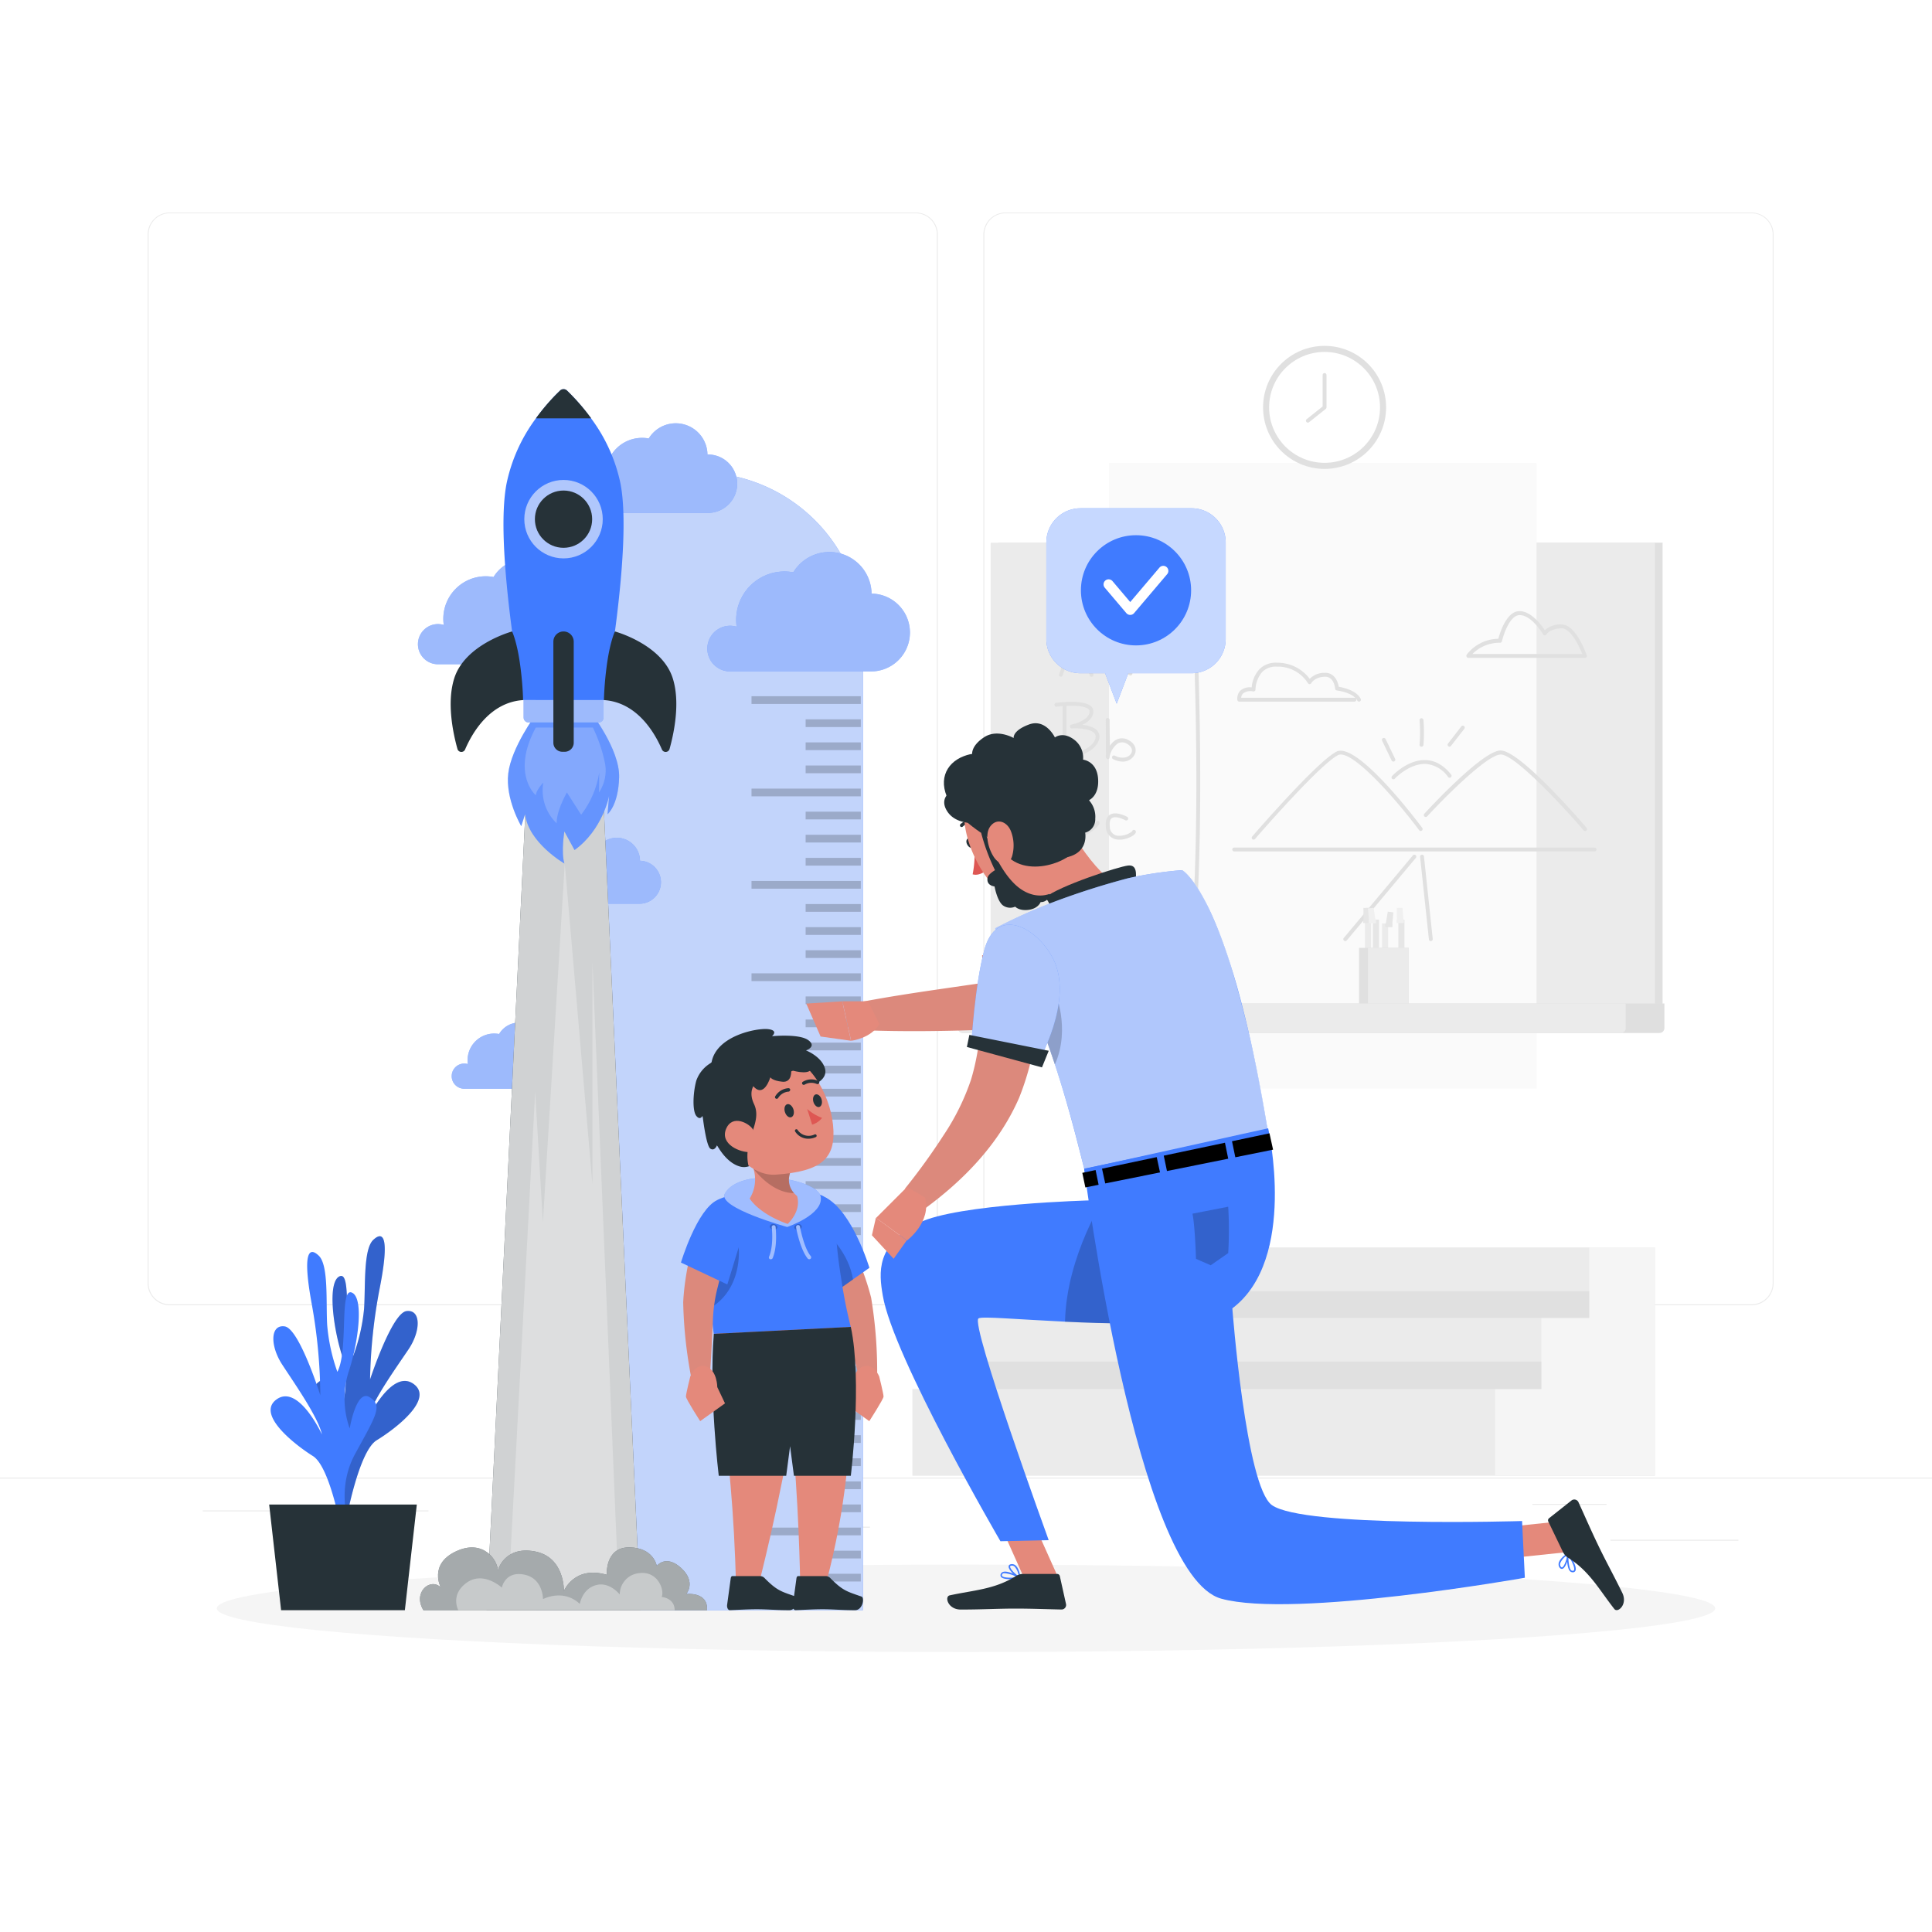 <svg class="animated" id="freepik_stories-height-meter" xmlns="http://www.w3.org/2000/svg" viewBox="0 0 500 500" version="1.1" xmlns:xlink="http://www.w3.org/1999/xlink" xmlns:svgjs="http://svgjs.com/svgjs"><style>svg#freepik_stories-height-meter:not(.animated) .animable {opacity: 0;}svg#freepik_stories-height-meter.animated #freepik--height-meter--inject-7 {animation: 3s Infinite  linear floating;animation-delay: 0s;}svg#freepik_stories-height-meter.animated #freepik--character-2--inject-7 {animation: 0.8s 1 forwards cubic-bezier(.36,-0.01,.5,1.38) slideDown;animation-delay: 0s;}            @keyframes floating {                0% {                    opacity: 1;                    transform: translateY(0px);                }                50% {                    transform: translateY(-10px);                }                100% {                    opacity: 1;                    transform: translateY(0px);                }            }                    @keyframes slideDown {                0% {                    opacity: 0;                    transform: translateY(-30px);                }                100% {                    opacity: 1;                    transform: translateY(0);                }            }        </style><g id="freepik--background-complete--inject-7" class="animable" style="transform-origin: 250px 228.23px;"><rect y="382.4" width="500" height="0.25" style="fill: rgb(235, 235, 235); transform-origin: 250px 382.525px;" id="eld1p1i7u7kr8" class="animable"></rect><rect x="416.78" y="398.49" width="33.12" height="0.25" style="fill: rgb(235, 235, 235); transform-origin: 433.34px 398.615px;" id="el0gh6gb34c1jm" class="animable"></rect><rect x="322.53" y="401.21" width="8.69" height="0.25" style="fill: rgb(235, 235, 235); transform-origin: 326.875px 401.335px;" id="elzff6ncpyiuj" class="animable"></rect><rect x="396.59" y="389.21" width="19.19" height="0.25" style="fill: rgb(235, 235, 235); transform-origin: 406.185px 389.335px;" id="elg0ckrum4wrj" class="animable"></rect><rect x="52.46" y="390.89" width="43.19" height="0.25" style="fill: rgb(235, 235, 235); transform-origin: 74.055px 391.015px;" id="el27b48d47gv9" class="animable"></rect><rect x="104.56" y="390.89" width="6.33" height="0.25" style="fill: rgb(235, 235, 235); transform-origin: 107.725px 391.015px;" id="eltwfksa9uqtq" class="animable"></rect><rect x="131.47" y="395.11" width="93.68" height="0.25" style="fill: rgb(235, 235, 235); transform-origin: 178.31px 395.235px;" id="elxz5sk8s40u" class="animable"></rect><path d="M237,337.8H43.91a5.71,5.71,0,0,1-5.7-5.71V60.66A5.71,5.71,0,0,1,43.91,55H237a5.71,5.71,0,0,1,5.71,5.71V332.09A5.71,5.71,0,0,1,237,337.8ZM43.91,55.2a5.46,5.46,0,0,0-5.45,5.46V332.09a5.46,5.46,0,0,0,5.45,5.46H237a5.47,5.47,0,0,0,5.46-5.46V60.66A5.47,5.47,0,0,0,237,55.2Z" style="fill: rgb(235, 235, 235); transform-origin: 140.46px 196.4px;" id="elok3kme6emls" class="animable"></path><path d="M453.31,337.8H260.21a5.72,5.72,0,0,1-5.71-5.71V60.66A5.72,5.72,0,0,1,260.21,55h193.1A5.71,5.71,0,0,1,459,60.66V332.09A5.71,5.71,0,0,1,453.31,337.8ZM260.21,55.2a5.47,5.47,0,0,0-5.46,5.46V332.09a5.47,5.47,0,0,0,5.46,5.46h193.1a5.47,5.47,0,0,0,5.46-5.46V60.66a5.47,5.47,0,0,0-5.46-5.46Z" style="fill: rgb(235, 235, 235); transform-origin: 356.75px 196.4px;" id="elv5ihumfwork" class="animable"></path><rect x="258.38" y="140.44" width="171.9" height="123.45" style="fill: rgb(224, 224, 224); transform-origin: 344.33px 202.165px;" id="elin8i5pjyit" class="animable"></rect><rect x="256.38" y="140.45" width="171.91" height="123.45" style="fill: rgb(235, 235, 235); transform-origin: 342.335px 202.175px;" id="el6kv4bpcf6kk" class="animable"></rect><g id="elk272hf0rtn"><rect x="287" y="119.82" width="110.66" height="161.91" style="fill: rgb(250, 250, 250); transform-origin: 342.33px 200.775px; transform: rotate(90deg);" class="animable"></rect></g><path d="M274.57,175.12a.44.44,0,0,1-.16,0,.51.51,0,0,1-.31-.64l4.12-11.74a.52.52,0,0,1,.48-.33.48.48,0,0,1,.46.34l3.8,11.74a.5.5,0,0,1-.32.63.49.49,0,0,1-.63-.32l-3.34-10.33L275,174.79A.48.48,0,0,1,274.57,175.12Z" style="fill: rgb(224, 224, 224); transform-origin: 278.529px 168.779px;" id="eli8j9wi2ppkd" class="animable"></path><path d="M280.91,170.25H277.4a.51.51,0,0,1-.5-.5.5.5,0,0,1,.5-.5h3.51a.5.5,0,0,1,.5.5A.51.51,0,0,1,280.91,170.25Z" style="fill: rgb(224, 224, 224); transform-origin: 279.155px 169.75px;" id="elpv2gwwd26jj" class="animable"></path><path d="M287.63,174.79a2.75,2.75,0,0,1-2.11-1.31c-.81-1.06-1-2-.62-2.72.91-1.7,4.7-1.54,5.13-1.51a.49.49,0,0,1,.47.52.51.51,0,0,1-.53.48c-1.16-.07-3.71.09-4.18,1-.25.46.15,1.15.52,1.64.51.68,1,1,1.48.9,1.19-.2,2.43-2.68,2.92-4.19a.5.5,0,0,1,1,.24c-.15.91-.3,3.6,1,4a.49.49,0,0,1,.33.62.48.48,0,0,1-.62.33,2.79,2.79,0,0,1-1.71-2.55c-.64,1.16-1.56,2.36-2.69,2.55A1.84,1.84,0,0,1,287.63,174.79Z" style="fill: rgb(224, 224, 224); transform-origin: 288.888px 172.012px;" id="elealph41jz6" class="animable"></path><path d="M275.5,196.48a.47.47,0,0,1-.34-.13A.51.51,0,0,1,275,196V182.75c-.62,0-1.16.1-1.55.15a.5.5,0,0,1-.13-1c.72-.1,7.07-.87,9,.85a1.73,1.73,0,0,1,.63,1.34c0,1.7-1.42,2.81-2.82,3.49,1.47.17,3.12.6,3.92,1.61a2.43,2.43,0,0,1,.33,2.32c-1.27,4.09-8.55,4.93-8.86,5Zm.5-13.79v12.72c1.66-.28,6.56-1.31,7.46-4.19a1.46,1.46,0,0,0-.17-1.4c-1-1.3-4.58-1.39-5.86-1.31a.5.5,0,0,1-.52-.44.49.49,0,0,1,.4-.55c1.3-.26,4.67-1.39,4.67-3.42a.77.77,0,0,0-.28-.59C280.76,182.7,278.15,182.59,276,182.69Z" style="fill: rgb(224, 224, 224); transform-origin: 278.71px 189.076px;" id="elvonmki93s5c" class="animable"></path><path d="M290.54,197.1a5.5,5.5,0,0,1-2.48-.64.5.5,0,0,1-.22-.67.49.49,0,0,1,.67-.22c2,1,3.71.43,4.26-.65.46-.89,0-1.85-1.15-2.45a2.26,2.26,0,0,0-2.43,0,5.57,5.57,0,0,0-2,3.25s0,.09,0,.13v0h0c-.07.57-.21.59-.42.61a.55.55,0,0,1-.56-.43,2.11,2.11,0,0,1,0-.63c0-1.49,0-6.1-.05-9.07a.5.5,0,0,1,.5-.51h0a.49.49,0,0,1,.5.49c0,3.09.07,5.23.07,6.71a5.25,5.25,0,0,1,1.17-1.27,3.25,3.25,0,0,1,3.64-.22c1.92,1,2.18,2.63,1.58,3.8A3.41,3.41,0,0,1,290.54,197.1ZM286.72,196h0Z" style="fill: rgb(224, 224, 224); transform-origin: 290.033px 191.461px;" id="el3brv6x7cg0e" class="animable"></path><path d="M278.57,217.08a5.87,5.87,0,0,1-4.28-2.44c-1.72-2.2-2.49-5.7-.08-8.19,1.61-1.66,3.17-2.45,4.63-2.34a3.48,3.48,0,0,1,2.47,1.34.51.51,0,0,1-.11.7.5.5,0,0,1-.7-.12,2.5,2.5,0,0,0-1.76-.92q-1.73-.12-3.81,2c-2,2.07-1.37,5,.15,6.88,1.21,1.54,3.15,2.66,4.78,1.71,3.35-2,3.7-2.83,3.72-2.86a.46.46,0,0,1,.55-.4.51.51,0,0,1,.42.59c0,.35-.55,1.4-4.19,3.53A3.51,3.51,0,0,1,278.57,217.08Z" style="fill: rgb(224, 224, 224); transform-origin: 278.621px 210.59px;" id="elruc8zlvab3k" class="animable"></path><path d="M289.68,217.29A3.31,3.31,0,0,1,286.2,214c-.16-1.52.17-2.57,1-3.11,1.57-1.05,4.22.35,4.51.51a.5.5,0,1,1-.48.88c-.66-.36-2.57-1.17-3.48-.56-.47.32-.66,1.05-.54,2.17a2.35,2.35,0,0,0,1.77,2.36,5.41,5.41,0,0,0,4-1.08.48.48,0,0,1,.48-.4.53.53,0,0,1,.51.48c0,.91-2.23,1.95-3.93,2.06Zm3.27-2Z" style="fill: rgb(224, 224, 224); transform-origin: 290.065px 213.906px;" id="elpapuwd8un88" class="animable"></path><path d="M277.25,239.1a10.43,10.43,0,0,1-1.57-.11.49.49,0,0,1-.42-.49V226.18a.5.5,0,0,1,1,0v11.87c1.05.09,3.85.16,5.65-1.32a4.81,4.81,0,0,0,1.65-3.71A6.94,6.94,0,0,0,281,227.2a8.71,8.71,0,0,0-6.61-2,.51.51,0,0,1-.6-.38.5.5,0,0,1,.38-.6,9.73,9.73,0,0,1,7.47,2.19,7.92,7.92,0,0,1,2.89,6.63,5.79,5.79,0,0,1-2,4.45A8.47,8.47,0,0,1,277.25,239.1Z" style="fill: rgb(224, 224, 224); transform-origin: 279.162px 231.624px;" id="ellhadbnbnc3" class="animable"></path><path d="M291.15,239.16c-2.38,0-3.89-1.28-4.2-2.71a2.51,2.51,0,0,1,2-3,3.06,3.06,0,0,1,2.45.26,4.71,4.71,0,0,1,1.57,1.57v-9a.5.5,0,0,1,1,0v11.34a.5.5,0,0,1-.44.49.48.48,0,0,1-.54-.36s-.64-2.36-2.08-3.17a2.08,2.08,0,0,0-1.68-.17,1.53,1.53,0,0,0-1.28,1.8c.25,1.18,1.75,2.2,4.11,1.86a.5.5,0,0,1,.57.42.51.51,0,0,1-.43.57A7.43,7.43,0,0,1,291.15,239.16Z" style="fill: rgb(224, 224, 224); transform-origin: 290.432px 232.47px;" id="elgbe4vsen9yn" class="animable"></path><path d="M308.86,242.24h0a.5.5,0,0,1-.46-.53c2.74-38.05,0-87,0-87.5a.5.5,0,0,1,.47-.53.51.51,0,0,1,.53.47c0,.49,2.74,49.52,0,87.63A.5.5,0,0,1,308.86,242.24Z" style="fill: rgb(224, 224, 224); transform-origin: 309.508px 197.961px;" id="elhph9xp1rx2q" class="animable"></path><path d="M412.66,220.35H319.41a.5.5,0,0,1,0-1h93.25a.5.5,0,0,1,0,1Z" style="fill: rgb(224, 224, 224); transform-origin: 366.035px 219.85px;" id="el622bktkpnjj" class="animable"></path><path d="M324.42,217.29a.52.52,0,0,1-.33-.12.51.51,0,0,1,0-.71c.68-.79,16.74-19.35,21.78-21.93,5.24-2.67,20.49,17.43,22.21,19.73a.51.51,0,0,1-.1.7.5.5,0,0,1-.7-.1c-6.31-8.43-17.59-21.15-21-19.43-4.86,2.48-21.31,21.49-21.47,21.69A.52.52,0,0,1,324.42,217.29Z" style="fill: rgb(224, 224, 224); transform-origin: 346.061px 205.788px;" id="elovmdh1q17b8" class="animable"></path><path d="M410.22,215.06a.52.52,0,0,1-.38-.17c-4.74-5.52-17.86-19.84-21.54-19.62s-14.93,11.64-18.94,16a.5.5,0,1,1-.74-.68c.6-.65,14.77-16.11,19.63-16.36s20.57,17.9,22.35,20a.49.49,0,0,1-.38.82Z" style="fill: rgb(224, 224, 224); transform-origin: 389.607px 204.644px;" id="el20n9c8cbyqm" class="animable"></path><path d="M360.61,201.68a.51.51,0,0,1-.34-.14.49.49,0,0,1,0-.7c.16-.18,4.05-4.32,8.75-4.13,2.46.1,4.65,1.37,6.54,3.76a.5.5,0,0,1-.09.7.5.5,0,0,1-.7-.08,7.79,7.79,0,0,0-5.78-3.38c-4.26-.17-8,3.77-8,3.81A.52.52,0,0,1,360.61,201.68Z" style="fill: rgb(224, 224, 224); transform-origin: 367.893px 199.192px;" id="elq55r4izwuhn" class="animable"></path><path d="M360.61,197.1a.52.52,0,0,1-.45-.28l-2.47-5.12a.5.5,0,0,1,.24-.67.49.49,0,0,1,.66.24l2.47,5.11a.5.5,0,0,1-.23.67A.54.54,0,0,1,360.61,197.1Z" style="fill: rgb(224, 224, 224); transform-origin: 359.376px 194.041px;" id="el4ajnfpep3bk" class="animable"></path><path d="M367.88,193.24h-.1a.5.5,0,0,1-.39-.59,41.59,41.59,0,0,0,0-6.24.5.5,0,0,1,.47-.53.52.52,0,0,1,.53.47,40.41,40.41,0,0,1,0,6.49A.51.51,0,0,1,367.88,193.24Z" style="fill: rgb(224, 224, 224); transform-origin: 367.95px 189.56px;" id="eltfjh94o0ln" class="animable"></path><path d="M375.15,193.24a.51.51,0,0,1-.31-.11.49.49,0,0,1-.09-.7l3.41-4.41a.5.5,0,1,1,.79.61L375.54,193A.5.5,0,0,1,375.15,193.24Z" style="fill: rgb(224, 224, 224); transform-origin: 376.858px 190.52px;" id="elps6iuckg5jj" class="animable"></path><path d="M410.22,170.25H380a.5.5,0,0,1-.44-.28.49.49,0,0,1,0-.52,10.54,10.54,0,0,1,8.21-4.14c.42-1.56,2.13-7.15,5.47-7.15,3,0,5.62,3.52,6.56,4.94a5.93,5.93,0,0,1,4.39-1.48c3.56,0,6.19,7.15,6.47,8a.46.46,0,0,1-.06.45A.48.48,0,0,1,410.22,170.25Zm-29.16-1H409.5c-.93-2.32-3.09-6.61-5.29-6.63-3,0-4,1.52-4,1.59a.52.52,0,0,1-.43.23.51.51,0,0,1-.42-.25c0-.05-2.94-5-6.06-5-2.5,0-4.16,4.88-4.59,6.76a.51.51,0,0,1-.52.39A9.9,9.9,0,0,0,381.06,169.25Z" style="fill: rgb(224, 224, 224); transform-origin: 395.089px 164.205px;" id="el90c8q5wvo8" class="animable"></path><path d="M351.72,181.58a.5.5,0,0,1-.45-.27,2.51,2.51,0,0,0-.3-.47.48.48,0,0,1,.06.24.5.5,0,0,1-.5.5h-29.8a.5.5,0,0,1-.5-.42,3,3,0,0,1,.71-2.37,3.71,3.71,0,0,1,3-.89,7.8,7.8,0,0,1,2.05-4.76,5.93,5.93,0,0,1,4.49-1.63,10.43,10.43,0,0,1,8.47,4.17,5.28,5.28,0,0,1,3.81-1.55c2.48-.14,3.48,2.12,3.71,3.61,1.18.2,4.6.94,5.68,3.12a.49.49,0,0,1-.22.67A.59.59,0,0,1,351.72,181.58Zm-30.51-1h29.32a.46.46,0,0,1,.3.11c-1.46-1.59-4.83-2-4.87-2a.52.52,0,0,1-.44-.47c0-.13-.26-3.19-2.7-3.09-2.66.13-3.44,1.63-3.45,1.65a.48.48,0,0,1-.44.27.53.53,0,0,1-.45-.26,9.2,9.2,0,0,0-8-4.27,5,5,0,0,0-3.77,1.33,7.29,7.29,0,0,0-1.79,4.6.5.5,0,0,1-.17.38.51.51,0,0,1-.39.12,3.16,3.16,0,0,0-2.7.55A1.82,1.82,0,0,0,321.21,180.58Z" style="fill: rgb(224, 224, 224); transform-origin: 336.205px 176.539px;" id="elk9wi78025e" class="animable"></path><path d="M348.15,243.56a.51.51,0,0,1-.32-.12.49.49,0,0,1-.06-.7l17.88-21.36a.5.5,0,1,1,.77.64l-17.88,21.36A.5.5,0,0,1,348.15,243.56Z" style="fill: rgb(224, 224, 224); transform-origin: 357.093px 232.38px;" id="elb09dcjz1x9d" class="animable"></path><path d="M370.3,243.56a.5.5,0,0,1-.5-.45l-2.28-21.36a.5.5,0,0,1,.45-.55.5.5,0,0,1,.55.44L370.79,243a.5.5,0,0,1-.44.55Z" style="fill: rgb(224, 224, 224); transform-origin: 369.155px 232.379px;" id="elt4hw8c6d8w" class="animable"></path><path d="M280.13,255.18H298a1.44,1.44,0,0,1,1.44,1.44v3.62a0,0,0,0,1,0,0H278.69a0,0,0,0,1,0,0v-3.62A1.44,1.44,0,0,1,280.13,255.18Z" style="fill: rgb(230, 230, 230); transform-origin: 289.065px 257.71px;" id="el4r1kjm1ac7l" class="animable"></path><rect x="277.4" y="257.33" width="23.34" height="4.77" style="fill: rgb(224, 224, 224); transform-origin: 289.07px 259.715px;" id="elr0z4gns1eep" class="animable"></rect><g id="el85if7bbxs29"><rect x="353.24" y="238" width="1.58" height="15.82" style="fill: rgb(235, 235, 235); transform-origin: 354.03px 245.91px; transform: rotate(-2.34deg);" class="animable"></rect></g><polygon points="352.85 234.98 352.87 238.25 354.56 238.18 354.32 234.92 352.85 234.98" style="fill: rgb(230, 230, 230); transform-origin: 353.705px 236.585px;" id="elzwy4cdgymn" class="animable"></polygon><g id="el8p2u8dgjc0b"><rect x="352.79" y="238" width="1.87" height="0.9" style="fill: rgb(230, 230, 230); transform-origin: 353.725px 238.45px; transform: rotate(-2.34deg);" class="animable"></rect></g><g id="elvxnqikqkg6"><rect x="357.67" y="238.99" width="1.58" height="15.82" style="fill: rgb(235, 235, 235); transform-origin: 358.46px 246.9px; transform: rotate(7.45deg);" class="animable"></rect></g><polygon points="359.16 235.93 358.62 239.15 360.3 239.37 360.61 236.12 359.16 235.93" style="fill: rgb(230, 230, 230); transform-origin: 359.615px 237.65px;" id="el5b58srpug8e" class="animable"></polygon><g id="elwtkxdz4u9yr"><rect x="358.5" y="239.05" width="1.87" height="0.9" style="fill: rgb(230, 230, 230); transform-origin: 359.435px 239.5px; transform: rotate(7.45deg);" class="animable"></rect></g><g id="elm5vwr8mfto"><rect x="361.89" y="238" width="1.58" height="15.82" style="fill: rgb(230, 230, 230); transform-origin: 362.68px 245.91px; transform: rotate(-2.33deg);" class="animable"></rect></g><polygon points="361.5 234.98 361.52 238.25 363.22 238.18 362.97 234.92 361.5 234.98" style="fill: rgb(240, 240, 240); transform-origin: 362.36px 236.585px;" id="el9k39lyudr89" class="animable"></polygon><g id="eliq5wwznc28p"><rect x="361.44" y="238" width="1.87" height="0.9" style="fill: rgb(240, 240, 240); transform-origin: 362.375px 238.45px; transform: rotate(-2.33deg);" class="animable"></rect></g><g id="el4dk22qd675s"><rect x="355.31" y="237.99" width="1.58" height="15.82" style="fill: rgb(230, 230, 230); transform-origin: 356.1px 245.9px; transform: rotate(-7.07deg);" class="animable"></rect></g><polygon points="354.02 235.11 354.31 238.36 355.99 238.16 355.48 234.93 354.02 235.11" style="fill: rgb(240, 240, 240); transform-origin: 355.005px 236.645px;" id="elemn7ef5mvqq" class="animable"></polygon><g id="elqfmo6mvs4ts"><rect x="354.25" y="238.05" width="1.87" height="0.9" style="fill: rgb(240, 240, 240); transform-origin: 355.185px 238.5px; transform: rotate(-7.07deg);" class="animable"></rect></g><rect x="351.72" y="245.3" width="12.86" height="16.8" style="fill: rgb(224, 224, 224); transform-origin: 358.15px 253.7px;" id="elwu7ci91t3k" class="animable"></rect><rect x="354.02" y="245.3" width="10.55" height="16.8" style="fill: rgb(235, 235, 235); transform-origin: 359.295px 253.7px;" id="eljzb77jr4sh9" class="animable"></rect><path d="M247.92,259.71H430.74a0,0,0,0,1,0,0v6.36a1.26,1.26,0,0,1-1.26,1.26H249.18a1.26,1.26,0,0,1-1.26-1.26v-6.36A0,0,0,0,1,247.92,259.71Z" style="fill: rgb(224, 224, 224); transform-origin: 339.33px 263.52px;" id="el5b7rk27dqpi" class="animable"></path><g id="elnh0xt4ej52"><path d="M247.92,259.71H430.74a0,0,0,0,1,0,0v6.36a1.26,1.26,0,0,1-1.26,1.26H249.18a1.26,1.26,0,0,1-1.26-1.26v-6.36A0,0,0,0,1,247.92,259.71Z" style="fill: rgb(224, 224, 224); opacity: 0.2; transform-origin: 339.33px 263.52px;" class="animable"></path></g><path d="M247.92,259.71H420.74a0,0,0,0,1,0,0v6.36a1.26,1.26,0,0,1-1.26,1.26H249.18a1.26,1.26,0,0,1-1.26-1.26v-6.36a0,0,0,0,1,0,0Z" style="fill: rgb(235, 235, 235); transform-origin: 334.33px 263.52px;" id="el1w70zsbpt0k" class="animable"></path><polygon points="417.57 322.83 411.29 322.83 260.49 322.83 260.49 341.07 248.09 341.07 248.09 359.48 236.13 359.48 236.13 381.93 248.09 381.93 260.49 381.93 386.93 381.93 398.89 381.93 411.29 381.93 417.57 381.93 428.28 381.93 428.28 359.48 428.28 341.07 428.28 322.83 417.57 322.83" style="fill: rgb(235, 235, 235); transform-origin: 332.205px 352.38px;" id="elvlp4v4d1dtm" class="animable"></polygon><polygon points="411.29 322.83 411.29 341.07 398.89 341.07 398.89 359.48 386.93 359.48 386.93 381.93 398.89 381.93 411.29 381.93 428.28 381.93 428.28 359.48 428.28 341.07 428.28 322.83 411.29 322.83" style="fill: rgb(245, 245, 245); transform-origin: 407.605px 352.38px;" id="el7e5ombxf1m5" class="animable"></polygon><rect x="260.49" y="334.16" width="150.8" height="6.91" style="fill: rgb(224, 224, 224); transform-origin: 335.89px 337.615px;" id="el2bprx925ok6" class="animable"></rect><rect x="248.09" y="352.38" width="150.8" height="7.1" style="fill: rgb(224, 224, 224); transform-origin: 323.49px 355.93px;" id="el79ouc6g0edn" class="animable"></rect><g id="elbx0o79zwvvo"><circle cx="342.8" cy="105.43" r="15.92" style="fill: rgb(224, 224, 224); transform-origin: 342.8px 105.43px; transform: rotate(-22.5deg);" class="animable"></circle></g><g id="eluddgycuf1dd"><circle cx="342.8" cy="105.43" r="14.35" style="fill: rgb(255, 255, 255); transform-origin: 342.8px 105.43px; transform: rotate(-22.5deg);" class="animable"></circle></g><path d="M338.48,109.37a.48.48,0,0,1-.39-.19.49.49,0,0,1,.08-.7l4.13-3.29V97.05a.5.5,0,0,1,.5-.5.51.51,0,0,1,.5.5v8.38a.51.51,0,0,1-.19.39l-4.32,3.44A.45.45,0,0,1,338.48,109.37Z" style="fill: rgb(224, 224, 224); transform-origin: 340.639px 102.96px;" id="eluh82prof4a" class="animable"></path></g><g id="freepik--Shadow--inject-7" class="animable" style="transform-origin: 250px 416.24px;"><ellipse id="freepik--path--inject-7" cx="250" cy="416.24" rx="193.89" ry="11.32" style="fill: rgb(245, 245, 245); transform-origin: 250px 416.24px;" class="animable"></ellipse></g><g id="freepik--Plant--inject-7" class="animable" style="transform-origin: 89.119px 368.329px;"><path d="M87.24,392.56S92,382.2,86.56,372s-7-12.62-3.54-14.72,5,8.18,5,8.18A23.05,23.05,0,0,0,88.58,351c-2.41-7.39-3.92-19.43-.63-20.72s.63,15,3.48,20.58a47.7,47.7,0,0,0,2.79-12.13c.39-5.93-.22-15.41,2.38-17.85s4.26-.74,1.7,12.36A137.07,137.07,0,0,0,95.77,357s5.64-17.19,9.42-17.69,3.78,5.07.54,9.89-9.48,13.48-10.51,17.93c0,0,6.19-12.93,11.76-9s-4.85,11.78-9.49,14.6-7.86,20.52-7.86,20.52Z" style="fill: rgb(64, 123, 255); transform-origin: 94.88px 356.594px;" id="elg66mhr3zp3e" class="animable"></path><g id="el1t8khnn3fisi"><path d="M87.24,392.56S92,382.2,86.56,372s-7-12.62-3.54-14.72,5,8.18,5,8.18A23.05,23.05,0,0,0,88.58,351c-2.41-7.39-3.92-19.43-.63-20.72s.63,15,3.48,20.58a47.7,47.7,0,0,0,2.79-12.13c.39-5.93-.22-15.41,2.38-17.85s4.26-.74,1.7,12.36A137.07,137.07,0,0,0,95.77,357s5.64-17.19,9.42-17.69,3.78,5.07.54,9.89-9.48,13.48-10.51,17.93c0,0,6.19-12.93,11.76-9s-4.85,11.78-9.49,14.6-7.86,20.52-7.86,20.52Z" style="isolation: isolate; opacity: 0.2; transform-origin: 94.88px 356.594px;" class="animable"></path></g><path d="M91,396.81s-4.63-10.43.92-20.57,7.16-12.51,3.72-14.66-5.14,8.1-5.14,8.1a23.11,23.11,0,0,1-.34-14.46c2.5-7.36,4.15-19.37.88-20.71s-.81,15-3.73,20.52a47.88,47.88,0,0,1-2.64-12.17c-.33-5.94.4-15.41-2.16-17.88s-4.26-.81-1.86,12.33a137.89,137.89,0,0,1,2.25,23.79s-5.43-17.27-9.21-17.83-3.84,5-.66,9.88,9.32,13.62,10.29,18.08c0,0-6-13-11.64-9.14s4.7,11.85,9.31,14.74,7.61,20.63,7.61,20.63Z" style="fill: rgb(64, 123, 255); transform-origin: 83.742px 360.738px;" id="el5aj8kx9fxo" class="animable"></path><polygon points="69.66 389.38 107.87 389.38 104.78 416.72 72.75 416.72 69.66 389.38" style="fill: rgb(38, 50, 56); transform-origin: 88.765px 403.05px;" id="el84b0vvqoc7g" class="animable"></polygon></g><g id="freepik--height-meter--inject-7" class="animable" style="transform-origin: 171.826px 258.717px;"><path d="M181,122.26h0a42.31,42.31,0,0,0-42.31,42.32V416.72h84.63V164.58A42.32,42.32,0,0,0,181,122.26Z" style="fill: rgb(64, 123, 255); transform-origin: 181.005px 269.49px;" id="el1t2947jw8tu" class="animable"></path><g id="elt94b5ju9l2"><path d="M181,122.26h0a42.31,42.31,0,0,0-42.31,42.32V416.72h84.63V164.58A42.32,42.32,0,0,0,181,122.26Z" style="fill: rgb(250, 250, 250); opacity: 0.7; transform-origin: 181.005px 269.49px;" class="animable"></path></g><path d="M183.06,167.85a5.89,5.89,0,0,1,7.59-5.65,12.05,12.05,0,0,1-.13-1.81,12.51,12.51,0,0,1,14.79-12.28,10.92,10.92,0,0,1,20.25,5.52h.18a10.07,10.07,0,0,1,0,20.13h-37A5.89,5.89,0,0,1,183.06,167.85Z" style="fill: rgb(64, 123, 255); transform-origin: 209.276px 158.311px;" id="el2dvsp3ye2e7" class="animable"></path><g id="elcs2rmlmfzaf"><path d="M183.06,167.85a5.89,5.89,0,0,1,7.59-5.65,12.05,12.05,0,0,1-.13-1.81,12.51,12.51,0,0,1,14.79-12.28,10.92,10.92,0,0,1,20.25,5.52h.18a10.07,10.07,0,0,1,0,20.13h-37A5.89,5.89,0,0,1,183.06,167.85Z" style="fill: rgb(250, 250, 250); opacity: 0.5; transform-origin: 209.276px 158.311px;" class="animable"></path></g><path d="M142.18,230.66a3.26,3.26,0,0,1,3.26-3.25,3.17,3.17,0,0,1,.93.14,8.26,8.26,0,0,1-.07-1,6.9,6.9,0,0,1,6.89-6.9,7.49,7.49,0,0,1,1.27.12,6,6,0,0,1,11.17,3h.1a5.56,5.56,0,0,1,0,11.11H145.35A3.25,3.25,0,0,1,142.18,230.66Z" style="fill: rgb(64, 123, 255); transform-origin: 156.617px 225.347px;" id="elv0ylet1npk9" class="animable"></path><g id="elsorshn8bvbh"><path d="M142.18,230.66a3.26,3.26,0,0,1,3.26-3.25,3.17,3.17,0,0,1,.93.14,8.26,8.26,0,0,1-.07-1,6.9,6.9,0,0,1,6.89-6.9,7.49,7.49,0,0,1,1.27.12,6,6,0,0,1,11.17,3h.1a5.56,5.56,0,0,1,0,11.11H145.35A3.25,3.25,0,0,1,142.18,230.66Z" style="fill: rgb(250, 250, 250); opacity: 0.5; transform-origin: 156.617px 225.347px;" class="animable"></path></g><path d="M151.18,128.3a4.43,4.43,0,0,1,4.43-4.43,4.16,4.16,0,0,1,1.27.19,8.8,8.8,0,0,1-.1-1.36,9.38,9.38,0,0,1,9.38-9.38,9,9,0,0,1,1.73.16,8.2,8.2,0,0,1,15.2,4.14h.13a7.56,7.56,0,1,1,0,15.12H155.48A4.42,4.42,0,0,1,151.18,128.3Z" style="fill: rgb(64, 123, 255); transform-origin: 170.98px 121.145px;" id="elvamhkw4cii" class="animable"></path><g id="el7sf44kyxx7r"><path d="M151.18,128.3a4.43,4.43,0,0,1,4.43-4.43,4.16,4.16,0,0,1,1.27.19,8.8,8.8,0,0,1-.1-1.36,9.38,9.38,0,0,1,9.38-9.38,9,9,0,0,1,1.73.16,8.2,8.2,0,0,1,15.2,4.14h.13a7.56,7.56,0,1,1,0,15.12H155.48A4.42,4.42,0,0,1,151.18,128.3Z" style="fill: rgb(250, 250, 250); opacity: 0.5; transform-origin: 170.98px 121.145px;" class="animable"></path></g><path d="M116.9,278.5a3.24,3.24,0,0,1,3.25-3.25,3.48,3.48,0,0,1,.93.13,8.09,8.09,0,0,1-.07-1,6.9,6.9,0,0,1,6.89-6.9,7.49,7.49,0,0,1,1.27.12,6,6,0,0,1,11.17,3.05h.1a5.56,5.56,0,0,1,0,11.11H120.06A3.24,3.24,0,0,1,116.9,278.5Z" style="fill: rgb(64, 123, 255); transform-origin: 131.332px 273.202px;" id="el49ph9t7aca7" class="animable"></path><g id="elzfw165jbkcj"><path d="M116.9,278.5a3.24,3.24,0,0,1,3.25-3.25,3.48,3.48,0,0,1,.93.13,8.09,8.09,0,0,1-.07-1,6.9,6.9,0,0,1,6.89-6.9,7.49,7.49,0,0,1,1.27.12,6,6,0,0,1,11.17,3.05h.1a5.56,5.56,0,0,1,0,11.11H120.06A3.24,3.24,0,0,1,116.9,278.5Z" style="fill: rgb(250, 250, 250); opacity: 0.5; transform-origin: 131.332px 273.202px;" class="animable"></path></g><path d="M108.16,166.7a5.2,5.2,0,0,1,5.2-5.19,5.32,5.32,0,0,1,1.49.22,10.44,10.44,0,0,1-.12-1.59,11,11,0,0,1,11-11,11.27,11.27,0,0,1,2,.19,9.61,9.61,0,0,1,17.82,4.86h.16a8.86,8.86,0,0,1,0,17.72H113.21A5.2,5.2,0,0,1,108.16,166.7Z" style="fill: rgb(64, 123, 255); transform-origin: 131.365px 158.312px;" id="elj0f6485ntfp" class="animable"></path><g id="elv1593ewxxg"><path d="M108.16,166.7a5.2,5.2,0,0,1,5.2-5.19,5.32,5.32,0,0,1,1.49.22,10.44,10.44,0,0,1-.12-1.59,11,11,0,0,1,11-11,11.27,11.27,0,0,1,2,.19,9.61,9.61,0,0,1,17.82,4.86h.16a8.86,8.86,0,0,1,0,17.72H113.21A5.2,5.2,0,0,1,108.16,166.7Z" style="fill: rgb(250, 250, 250); opacity: 0.5; transform-origin: 131.365px 158.312px;" class="animable"></path></g><polygon points="155.99 202.98 165.72 416.72 125.95 416.72 136.32 202.98 155.99 202.98" style="fill: rgb(38, 50, 56); transform-origin: 145.835px 309.85px;" id="el1b79gl7bn9n" class="animable"></polygon><g id="el8t6f7nhabev"><polygon points="155.99 202.98 165.72 416.72 125.95 416.72 136.32 202.98 155.99 202.98" style="fill: rgb(250, 250, 250); opacity: 0.8; transform-origin: 145.835px 309.85px;" class="animable"></polygon></g><g id="el1fai8127qi3"><polygon points="131.38 416.29 138.5 282.56 140.5 316.37 146.16 223.5 153.32 306.51 153.32 248.94 160.3 416.72 131.38 416.29" style="fill: rgb(250, 250, 250); opacity: 0.3; transform-origin: 145.84px 320.11px;" class="animable"></polygon></g><path d="M109.58,416.72c-2.86-4.69,1.87-8.52,4.49-5.9,0,0-3.18-6,3.94-9.33s10.82,2.36,10.82,5c0,0,1.58-6.43,9.49-5s7.61,10.27,7.61,10.27,2.66-6.67,11.12-4.2c0,0-.53-7.14,5.8-7.1s7.12,4.79,7.12,4.79,2.37-3.08,6.33.57,1.29,6.71,1.29,6.71,5.72-.7,5.38,4.19Z" style="fill: rgb(38, 50, 56); transform-origin: 145.838px 408.59px;" id="elrjb2eyen2f" class="animable"></path><g id="elvmhpebosxbs"><path d="M109.58,416.72c-2.86-4.69,1.87-8.52,4.49-5.9,0,0-3.18-6,3.94-9.33s10.82,2.36,10.82,5c0,0,1.58-6.43,9.49-5s7.61,10.27,7.61,10.27,2.66-6.67,11.12-4.2c0,0-.53-7.14,5.8-7.1s7.12,4.79,7.12,4.79,2.37-3.08,6.33.57,1.29,6.71,1.29,6.71,5.72-.7,5.38,4.19Z" style="fill: rgb(250, 250, 250); opacity: 0.6; transform-origin: 145.838px 408.59px;" class="animable"></path></g><g id="elaznbexftsy"><path d="M118.61,416.72s-2.18-4,2.17-7.12,9.1,1.28,9.1,1.28.79-4.33,5.74-3.38,4.91,6.35,4.91,6.35,5.18-2.8,9.53,1.24c0,0,.59-3.85,4.15-4.85s6.18,2.42,6.18,2.42a5.55,5.55,0,0,1,5-5.53c5.05-.66,6.63,4.67,5.84,6.16,0,0,3.37.23,3.37,3.43Z" style="fill: rgb(250, 250, 250); opacity: 0.4; transform-origin: 146.332px 411.897px;" class="animable"></path></g><path d="M152.71,184.08s7.71,9.75,7.52,17.07-3,9.57-3,9.57l.4-4.73s-1.65,8.76-8.94,14l-2.63-4.82s-.89,5.34,0,8.3c0,0-9.33-5.38-10.16-12.78l-1,3.12s-4.16-7-3.36-13.68,7.13-15.23,7.13-15.23Z" style="fill: rgb(64, 123, 255); transform-origin: 145.836px 203.775px;" id="elocrp025c3z" class="animable"></path><g id="el94dfiq7n0ak"><path d="M152.71,184.08s7.71,9.75,7.52,17.07-3,9.57-3,9.57l.4-4.73s-1.65,8.76-8.94,14l-2.63-4.82s-.89,5.34,0,8.3c0,0-9.33-5.38-10.16-12.78l-1,3.12s-4.16-7-3.36-13.68,7.13-15.23,7.13-15.23Z" style="fill: rgb(250, 250, 250); opacity: 0.2; transform-origin: 145.836px 203.775px;" class="animable"></path></g><g id="el73rftuxsppk"><path d="M153.44,188.3a38.72,38.72,0,0,1,3.18,9.49,10.32,10.32,0,0,1-1.59,7.29l.05-5.18a24,24,0,0,1-4.68,10.95l-3.69-5.77s-2.77,4.84-2.64,8a11.82,11.82,0,0,1-3.46-10.55s-1.81,1.84-1.94,3.29c0,0-6.47-5.53,0-17.53Z" style="fill: rgb(250, 250, 250); opacity: 0.2; transform-origin: 146.269px 200.685px;" class="animable"></path></g><path d="M135.5,181.18h20.69a0,0,0,0,1,0,0v4.51a1.29,1.29,0,0,1-1.29,1.29h-18.1a1.29,1.29,0,0,1-1.29-1.29v-4.51A0,0,0,0,1,135.5,181.18Z" style="fill: rgb(64, 123, 255); transform-origin: 145.845px 184.08px;" id="el1sj10t08ipd" class="animable"></path><g id="el0bbned0vcmi"><path d="M135.5,181.18h20.69a0,0,0,0,1,0,0v4.51a1.29,1.29,0,0,1-1.29,1.29h-18.1a1.29,1.29,0,0,1-1.29-1.29v-4.51A0,0,0,0,1,135.5,181.18Z" style="fill: rgb(250, 250, 250); opacity: 0.5; transform-origin: 145.845px 184.08px;" class="animable"></path></g><path d="M156.37,181.18H135.31s-7.39-39.56-4.22-56a42.88,42.88,0,0,1,7.6-16.9,55.16,55.16,0,0,1,4.84-5.79c.49-.51,1-1,1.39-1.39a1.32,1.32,0,0,1,1.84,0c.43.42.89.88,1.38,1.39a55.16,55.16,0,0,1,4.84,5.79,42.89,42.89,0,0,1,7.61,16.9C163.75,141.62,156.37,181.18,156.37,181.18Z" style="fill: rgb(64, 123, 255); transform-origin: 145.838px 140.953px;" id="el89w22qbtw15" class="animable"></path><g id="el0403n6sxqal3"><circle cx="145.84" cy="134.36" r="10.15" style="fill: rgb(250, 250, 250); opacity: 0.6; transform-origin: 145.84px 134.36px;" class="animable"></circle></g><circle cx="145.84" cy="134.36" r="7.41" style="fill: rgb(38, 50, 56); transform-origin: 145.84px 134.36px;" id="elxb19d6rdw3" class="animable"></circle><path d="M159.14,163.42s12.27,3.32,15,12.22c1.92,6.19.31,14-.85,18.16a1.05,1.05,0,0,1-2,.13c-1.88-4.34-6.43-12.18-15-12.75a86,86,0,0,1,.7-8.61C157.81,166.15,159.14,163.42,159.14,163.42Z" style="fill: rgb(38, 50, 56); transform-origin: 165.66px 179.011px;" id="elai5lho17cg" class="animable"></path><path d="M132.53,163.42s-12.26,3.32-15,12.22c-1.93,6.19-.31,14,.85,18.16a1.05,1.05,0,0,0,2,.13c1.87-4.34,6.42-12.18,15-12.75a86,86,0,0,0-.7-8.61C133.86,166.15,132.53,163.42,132.53,163.42Z" style="fill: rgb(38, 50, 56); transform-origin: 126.007px 179.011px;" id="elnhtsyzhjstp" class="animable"></path><path d="M145.84,163.42h0a2.64,2.64,0,0,1,2.64,2.64v26.16a2.34,2.34,0,0,1-2.34,2.34h-.59a2.34,2.34,0,0,1-2.34-2.34V166.06a2.64,2.64,0,0,1,2.64-2.64Z" style="fill: rgb(38, 50, 56); transform-origin: 145.845px 178.99px;" id="elfsoz76bdxne" class="animable"></path><path d="M153,108.27H138.69a55.16,55.16,0,0,1,4.84-5.79c.5-.51,1-1,1.4-1.39a1.3,1.3,0,0,1,1.83,0c.43.42.9.88,1.38,1.39A55.16,55.16,0,0,1,153,108.27Z" style="fill: rgb(38, 50, 56); transform-origin: 145.845px 104.492px;" id="elta5bheod1hk" class="animable"></path><g id="el9q6o1z0xh"><g style="opacity: 0.2; transform-origin: 208.63px 297.725px;" class="animable"><rect x="194.49" y="180.18" width="28.28" height="2" id="elv02pnmnku8o" class="animable" style="transform-origin: 208.63px 181.18px;"></rect><rect x="208.5" y="186.16" width="14.27" height="2" id="elzpi7c73b238" class="animable" style="transform-origin: 215.635px 187.16px;"></rect><rect x="208.5" y="192.13" width="14.27" height="2" id="el6f1hxgtdwur" class="animable" style="transform-origin: 215.635px 193.13px;"></rect><rect x="208.5" y="198.11" width="14.27" height="2" id="elheaq0f5za3p" class="animable" style="transform-origin: 215.635px 199.11px;"></rect><rect x="194.49" y="204.09" width="28.28" height="2" id="elkixl9x7y2m" class="animable" style="transform-origin: 208.63px 205.09px;"></rect><rect x="208.5" y="210.06" width="14.27" height="2" id="el01uyaunha9n6" class="animable" style="transform-origin: 215.635px 211.06px;"></rect><rect x="208.5" y="216.04" width="14.27" height="2" id="elgw10jyuoqwi" class="animable" style="transform-origin: 215.635px 217.04px;"></rect><rect x="208.5" y="222.02" width="14.27" height="2" id="elxxvkrcgx15" class="animable" style="transform-origin: 215.635px 223.02px;"></rect><rect x="194.49" y="227.99" width="28.28" height="2" id="el4cu3rqlwnd6" class="animable" style="transform-origin: 208.63px 228.99px;"></rect><rect x="208.5" y="233.97" width="14.27" height="2" id="elfhx589s61gm" class="animable" style="transform-origin: 215.635px 234.97px;"></rect><rect x="208.5" y="239.95" width="14.27" height="2" id="elm2ejl58ntb" class="animable" style="transform-origin: 215.635px 240.95px;"></rect><rect x="208.5" y="245.92" width="14.27" height="2" id="eli9o0tjzler8" class="animable" style="transform-origin: 215.635px 246.92px;"></rect><rect x="194.49" y="251.9" width="28.28" height="2" id="ely0iswjoz9" class="animable" style="transform-origin: 208.63px 252.9px;"></rect><rect x="208.5" y="257.88" width="14.27" height="2" id="eluwzltl8lzfe" class="animable" style="transform-origin: 215.635px 258.88px;"></rect><rect x="208.5" y="263.85" width="14.27" height="2" id="el7igfcw4k3v7" class="animable" style="transform-origin: 215.635px 264.85px;"></rect><rect x="208.5" y="269.83" width="14.27" height="2" id="el9n2to0yt6z" class="animable" style="transform-origin: 215.635px 270.83px;"></rect><rect x="194.49" y="275.81" width="28.28" height="2" id="ely801cpj82ik" class="animable" style="transform-origin: 208.63px 276.81px;"></rect><rect x="208.5" y="281.78" width="14.27" height="2" id="el4uaghd3zi98" class="animable" style="transform-origin: 215.635px 282.78px;"></rect><rect x="208.5" y="287.76" width="14.27" height="2" id="el87nurfxplci" class="animable" style="transform-origin: 215.635px 288.76px;"></rect><rect x="208.5" y="293.74" width="14.27" height="2" id="elv2rea13o0k" class="animable" style="transform-origin: 215.635px 294.74px;"></rect><rect x="194.49" y="299.71" width="28.28" height="2" id="eljbwap79tmpf" class="animable" style="transform-origin: 208.63px 300.71px;"></rect><rect x="208.5" y="305.69" width="14.27" height="2" id="el3uo0r75qlbb" class="animable" style="transform-origin: 215.635px 306.69px;"></rect><rect x="208.5" y="311.67" width="14.27" height="2" id="el5nbdxsksw4o" class="animable" style="transform-origin: 215.635px 312.67px;"></rect><rect x="208.5" y="317.64" width="14.27" height="2" id="elapz4hokqhjk" class="animable" style="transform-origin: 215.635px 318.64px;"></rect><rect x="194.49" y="323.62" width="28.28" height="2" id="el7zt5klr366m" class="animable" style="transform-origin: 208.63px 324.62px;"></rect><rect x="208.5" y="329.6" width="14.27" height="2" id="elr3nwhvmr3nr" class="animable" style="transform-origin: 215.635px 330.6px;"></rect><rect x="208.5" y="335.57" width="14.27" height="2" id="elgvh0o7dh306" class="animable" style="transform-origin: 215.635px 336.57px;"></rect><rect x="208.5" y="341.55" width="14.27" height="2" id="elcw9flyq9x47" class="animable" style="transform-origin: 215.635px 342.55px;"></rect><rect x="194.49" y="347.53" width="28.28" height="2" id="elivfr33ygpbn" class="animable" style="transform-origin: 208.63px 348.53px;"></rect><rect x="208.5" y="353.5" width="14.27" height="2" id="el0tqe13reaxm" class="animable" style="transform-origin: 215.635px 354.5px;"></rect><rect x="208.5" y="359.48" width="14.27" height="2" id="eloq6quhd5wn" class="animable" style="transform-origin: 215.635px 360.48px;"></rect><rect x="208.5" y="365.46" width="14.27" height="2" id="ely7nvfd110n" class="animable" style="transform-origin: 215.635px 366.46px;"></rect><rect x="194.49" y="371.43" width="28.28" height="2" id="ele7i9qa4jzda" class="animable" style="transform-origin: 208.63px 372.43px;"></rect><rect x="208.5" y="377.41" width="14.27" height="2" id="elt71z0ytcfyc" class="animable" style="transform-origin: 215.635px 378.41px;"></rect><rect x="208.5" y="383.39" width="14.27" height="2" id="elmpkkh5n4krn" class="animable" style="transform-origin: 215.635px 384.39px;"></rect><rect x="208.5" y="389.36" width="14.27" height="2" id="elox819rvw9m" class="animable" style="transform-origin: 215.635px 390.36px;"></rect><rect x="194.49" y="395.34" width="28.28" height="2" id="elxesmyidkyo" class="animable" style="transform-origin: 208.63px 396.34px;"></rect><rect x="208.5" y="401.32" width="14.27" height="2" id="el2m29r7i5zpu" class="animable" style="transform-origin: 215.635px 402.32px;"></rect><rect x="208.5" y="407.29" width="14.27" height="2" id="elm8t4fvq5rs8" class="animable" style="transform-origin: 215.635px 408.29px;"></rect><rect x="208.5" y="413.27" width="14.27" height="2" id="ely596qhufdna" class="animable" style="transform-origin: 215.635px 414.27px;"></rect></g></g></g><g id="freepik--speech-bubble--inject-7" class="animable" style="transform-origin: 294px 156.83px;"><path d="M308.36,131.54H279.63a8.84,8.84,0,0,0-8.84,8.84v25a8.84,8.84,0,0,0,8.84,8.85H286l3,7.89,3-7.89h16.36a8.85,8.85,0,0,0,8.85-8.85v-25A8.84,8.84,0,0,0,308.36,131.54Z" style="fill: rgb(64, 123, 255); transform-origin: 294px 156.83px;" id="el8fdeiko56k" class="animable"></path><g id="eliib0eztgyxm"><path d="M308.36,131.54H279.63a8.84,8.84,0,0,0-8.84,8.84v25a8.84,8.84,0,0,0,8.84,8.85H286l3,7.89,3-7.89h16.36a8.85,8.85,0,0,0,8.85-8.85v-25A8.84,8.84,0,0,0,308.36,131.54Z" style="fill: rgb(255, 255, 255); opacity: 0.7; transform-origin: 294px 156.83px;" class="animable"></path></g><circle cx="294" cy="152.77" r="14.26" style="fill: rgb(64, 123, 255); transform-origin: 294px 152.77px;" id="elialcqa06ynd" class="animable"></circle><path d="M292.5,159.14a1.33,1.33,0,0,1-1-.46l-5.59-6.59a1.31,1.31,0,0,1,2-1.7l4.59,5.42,7.59-8.94a1.31,1.31,0,0,1,2,1.69l-8.59,10.12A1.31,1.31,0,0,1,292.5,159.14Z" style="fill: rgb(255, 255, 255); transform-origin: 293.984px 152.79px;" id="el9lh2fz51j6g" class="animable"></path></g><g id="freepik--character-1--inject-7" class="animable" style="transform-origin: 202.445px 341.512px;"><g id="freepik--group--inject-7" class="animable" style="transform-origin: 202.445px 341.512px;"><path d="M217.71,316.12c3,6.39,6,12.82,7.74,19.74A116.09,116.09,0,0,1,227,356.69l-4.42.56c-1.79-6.29-3.17-13.18-5-19.42-2.24-6-5.54-12-8.07-17.84l8.13-3.87Z" style="fill: rgb(220, 137, 124); transform-origin: 218.262px 336.685px;" id="ela5lubu3bjhk" class="animable"></path><path d="M225,328.11l-4.26,3-6.55,4.63L211.63,327l-1.23-4.18,3.25-12.93C220.67,313.57,225,328.11,225,328.11Z" style="fill: rgb(64, 123, 255); transform-origin: 217.7px 322.815px;" id="eliji2ma8m6wl" class="animable"></path><g id="elh8v0o3sehw7"><path d="M220.76,331.13l-6.55,4.63L211.63,327l2.68-7.55S219.69,324.23,220.76,331.13Z" style="isolation: isolate; opacity: 0.2; transform-origin: 216.195px 327.605px;" class="animable"></path></g><path d="M212.87,413.05l-5.72-.22s-.21-18.67-1.68-36c-.56-6.55-1.3-12.9-2.28-18-.24-1.27-.5-2.45-.77-3.55-4.27-17.06,16.63-11.68,16.63-11.68S224.1,374,212.87,413.05Z" style="fill: rgb(228, 137, 123); transform-origin: 211.013px 377.923px;" id="elum2ocx8re1j" class="animable"></path><g id="el38ri0mzy8ek"><path d="M205.47,376.84c-.56-6.55-1.3-12.9-2.28-18a11.54,11.54,0,0,1,8.23-.06S211.59,371.91,205.47,376.84Z" style="isolation: isolate; opacity: 0.2; transform-origin: 207.305px 367.446px;" class="animable"></path></g><path d="M184.91,341.08c-1.42,7.23,4.74,30.23,5.57,69.7h5.69S202,388.55,205.52,366c0,0,13.63-9.74,12.52-16.47S184.91,341.08,184.91,341.08Z" style="fill: rgb(228, 137, 123); transform-origin: 201.401px 375.93px;" id="elszkl7vz5f38" class="animable"></path><path d="M220.18,343.4l-35.44,1.8s-.51-3.21-.7-6.78c0-.8-.06-1.62-.06-2.43,0-3,.08-5.9.21-8.59,0-.91.08-1.8.14-2.66l.09-1.45.06-.91c0-.07,0-.14,0-.21.16-2.21.33-4.19.49-5.85.36-3.59.67-5.76.67-5.76s5.19-2.77,16.4-2.68a37.58,37.58,0,0,1,9.82,1.2,6.17,6.17,0,0,1,4.5,6.21,57,57,0,0,0,.26,7.33c.26,2.81.67,5.77,1.14,8.64A120.87,120.87,0,0,0,220.18,343.4Z" style="fill: rgb(64, 123, 255); transform-origin: 202.08px 326.539px;" id="elfsax1ch7nir" class="animable"></path><path d="M227.54,356.24s1.13,4.52,1.12,5.19-3.69,6.36-3.69,6.36l-6.42-4.6,2-4.21s0-4.25,2.79-5.32S227.54,356.24,227.54,356.24Z" style="fill: rgb(228, 137, 123); transform-origin: 223.605px 360.627px;" id="elbuzdprrf45u" class="animable"></path><path d="M187.58,308.93c-2,3.6,16.15,8.62,16.15,8.62s9.53-3.26,8.66-7.89S191.51,301.78,187.58,308.93Z" style="fill: rgb(64, 123, 255); transform-origin: 199.936px 311.153px;" id="el45673dssktp" class="animable"></path><g id="elefzwqd0ekyk"><path d="M187.58,308.93c-2,3.6,16.15,8.62,16.15,8.62s9.53-3.26,8.66-7.89S191.51,301.78,187.58,308.93Z" style="fill: rgb(255, 255, 255); opacity: 0.5; transform-origin: 199.936px 311.153px;" class="animable"></path></g><path d="M204.27,304.37a5,5,0,0,0,.78,3.83,4,4,0,0,0,.44.57,7.38,7.38,0,0,0,.8.77h0c1.17,4-2.44,7.22-2.44,7.22-7.68-2.74-9.83-6.58-9.83-6.58a9.44,9.44,0,0,0,1-7.66,12.77,12.77,0,0,0-1.72-3.67l8.52,1.54,3.88.71A8.25,8.25,0,0,0,204.27,304.37Z" style="fill: rgb(228, 137, 123); transform-origin: 199.912px 307.805px;" id="el88024ig5ff2" class="animable"></path><g id="elcf0et9f66tb"><path d="M204.27,304.37a5,5,0,0,0,.78,3.83,4,4,0,0,0,.44.57c-4.66,0-8.48-3.78-10.48-6.25a12.77,12.77,0,0,0-1.72-3.67l8.52,1.54,3.88.71A8.25,8.25,0,0,0,204.27,304.37Z" style="isolation: isolate; opacity: 0.2; transform-origin: 199.49px 303.81px;" class="animable"></path></g><path d="M184.14,275c1.2-7,11.83-9,14.65-8.66s1,1.83,1,1.83,7-.69,9.36,1-.56,2.67-.56,2.67,3.92,1.52,4.88,4.56-3.1,4.43-3.1,4.43L196,300.45s-1.92,2.08-4.33,1.49c-3.8-.92-6.09-5.58-6.09-5.58s-.63,1.68-1.75.9-2-8.54-2-8.54-.58,1.37-1.63.07-.86-6,0-9.12A8.61,8.61,0,0,1,184.14,275Z" style="fill: rgb(38, 50, 56); transform-origin: 196.549px 284.175px;" id="elhxzpacsioj" class="animable"></path><path d="M205.62,270.87s11.66,5.48,3.13,16.8C199.11,300.45,205.62,270.87,205.62,270.87Z" style="fill: rgb(38, 50, 56); transform-origin: 207.671px 280.872px;" id="el89r9mm5h9e" class="animable"></path><path d="M185.59,290c2.43,7.3,8.72,14.47,15.18,14,11.84-.84,15.71-4.14,14.82-12.86-.76-7.86-6.49-19.13-16.41-19S182.22,279.82,185.59,290Z" style="fill: rgb(228, 137, 123); transform-origin: 200.224px 288.08px;" id="el097uljpmyn9h" class="animable"></path><path d="M208,275.54A21.29,21.29,0,0,1,197.2,279s-4.34,1.88-2.06,6.73-2.93,9.14-1.44,15.95c0,0-7.26.94-12.11-13.58-3.54-10.57,4.75-17.13,14.41-19.39C204.08,266.83,211.24,271.18,208,275.54Z" style="fill: rgb(38, 50, 56); transform-origin: 194.777px 284.976px;" id="elalrpqc8kehj" class="animable"></path><path d="M203.13,287.77c.28.94,1,1.56,1.62,1.37s.87-1.1.6-2-1-1.55-1.62-1.37S202.85,286.84,203.13,287.77Z" style="fill: rgb(38, 50, 56); transform-origin: 204.238px 287.457px;" id="eln3d77vc1nun" class="animable"></path><path d="M210.51,285.18c.26.89,1,1.49,1.54,1.3s.84-1,.58-1.94-1-1.47-1.55-1.3S210.24,284.28,210.51,285.18Z" style="fill: rgb(38, 50, 56); transform-origin: 211.566px 284.862px;" id="el87pb7cm9fdo" class="animable"></path><path d="M204.43,282.27a.5.5,0,0,0,.08-.26.45.45,0,0,0-.49-.39,4.31,4.31,0,0,0-3.4,2.12.43.43,0,0,0,.19.59h0a.46.46,0,0,0,.59-.19h0a3.44,3.44,0,0,1,2.75-1.63A.51.51,0,0,0,204.43,282.27Z" style="fill: rgb(38, 50, 56); transform-origin: 202.539px 282.995px;" id="elfilfpa908ju" class="animable"></path><path d="M211.8,280.49a.5.5,0,0,0,.2-.18.44.44,0,0,0-.24-.58,4.29,4.29,0,0,0-4,.24.43.43,0,0,0-.11.61h0a.45.45,0,0,0,.61.11h0a3.45,3.45,0,0,1,3.2-.12A.48.48,0,0,0,211.8,280.49Z" style="fill: rgb(38, 50, 56); transform-origin: 209.802px 280.055px;" id="elmh5rj50omoi" class="animable"></path><path d="M208.9,287l1.28,4.06a5.26,5.26,0,0,0,2.58-1.75A12.43,12.43,0,0,1,208.9,287Z" style="fill: rgb(222, 87, 83); transform-origin: 210.83px 289.03px;" id="el98smldp7wf" class="animable"></path><path d="M209.18,294.7a4,4,0,0,1-3.39-1.86.37.37,0,0,1,.09-.52.36.36,0,0,1,.52.08,3.44,3.44,0,0,0,4.44,1.18.38.38,0,0,1,.36.66A4.74,4.74,0,0,1,209.18,294.7Z" style="fill: rgb(38, 50, 56); transform-origin: 208.536px 293.471px;" id="eldha794y1bi4" class="animable"></path><path d="M206,273.24s4.94,1.83,4,3.47-5.25.24-5.25.24.35,3.27-2.29,3-3.1-1.15-3.1-1.15-1.63,5.66-4.49,2.21S206,273.24,206,273.24Z" style="fill: rgb(38, 50, 56); transform-origin: 202.302px 277.682px;" id="elxspmhksqcui" class="animable"></path><path d="M194.91,292.39c-.81-1.57-5.35-4.19-7-.23s3.68,6.18,6.29,6S196.19,294.88,194.91,292.39Z" style="fill: rgb(228, 137, 123); transform-origin: 191.807px 294.123px;" id="elc7arbw6ks1u" class="animable"></path><path d="M184.74,345.2c-1.3,15.3,1.27,36.73,1.27,36.73h17.46l1-7.65,1,7.65h14.72s3-24.44,0-38.53Z" style="fill: rgb(38, 50, 56); transform-origin: 202.948px 362.665px;" id="elwbe50luuxq" class="animable"></path><path d="M213.76,407.89h-7.22c-.19,0-.36.22-.41.53l-.94,6.9c-.1.72.24,1.4.69,1.39,1.88-.06,4.6-.24,7-.24,2.77,0,5.16.25,8.4.25,2,0,2.51-3.22,1.69-3.52-3.74-1.32-4.79-1.47-8-4.7A1.71,1.71,0,0,0,213.76,407.89Z" style="fill: rgb(38, 50, 56); transform-origin: 214.259px 412.305px;" id="el524eq5z0577" class="animable"></path><path d="M196.75,407.89h-7.22c-.19,0-.36.22-.41.53l-.94,6.9c-.1.72.24,1.4.69,1.39,1.88-.06,4.6-.24,7-.24,2.77,0,5.16.25,8.4.25,2,0,2.51-3.22,1.69-3.52-3.74-1.32-4.79-1.47-8-4.7A1.67,1.67,0,0,0,196.75,407.89Z" style="fill: rgb(38, 50, 56); transform-origin: 197.249px 412.305px;" id="elt4pn50ygwd" class="animable"></path><g id="elxwi59o9903"><path d="M184,338.42c0-.8-.06-1.62-.06-2.43,0-3,.08-5.9.21-8.59,0-.91.08-1.8.14-2.66l.09-1.45.06-.91a14.86,14.86,0,0,1,6.72.36S192.42,333.2,184,338.42Z" style="isolation: isolate; opacity: 0.2; transform-origin: 187.583px 330.287px;" class="animable"></path></g><path d="M189.41,318.49c-1.1,4.69-2.49,9.88-3.66,14.58a39.38,39.38,0,0,0-1.27,9.27c-.25,4.91-.48,10.29-.88,15.19l-4.45.28a115.58,115.58,0,0,1-2.34-20.76c.36-7.12,2.09-14,3.9-20.83l8.7,2.27Z" style="fill: rgb(220, 137, 124); transform-origin: 183.11px 337.015px;" id="elnzondznfim" class="animable"></path><path d="M185.65,310.56c-5.33,2.48-9.42,16.19-9.42,16.19l12,5.67,3.6-11.73C192.71,317.79,185.65,310.56,185.65,310.56Z" style="fill: rgb(64, 123, 255); transform-origin: 184.068px 321.49px;" id="elt0vdfob44hl" class="animable"></path><path d="M178.64,356.24s-1.13,4.52-1.12,5.19,3.69,6.36,3.69,6.36l6.42-4.6-2-4.21s0-4.25-2.79-5.32S178.64,356.24,178.64,356.24Z" style="fill: rgb(228, 137, 123); transform-origin: 182.575px 360.627px;" id="el6ek3o5s8oh5" class="animable"></path><g id="el9c0uwgqu9s"><path d="M207.49,317.34c.09.39-.28.8-.81.92s-1-.11-1.12-.51.28-.8.81-.91A.88.88,0,0,1,207.49,317.34Z" style="isolation: isolate; opacity: 0.2; transform-origin: 206.521px 317.539px;" class="animable"></path></g><path d="M209.43,325.89a.51.51,0,0,1-.39-.18c-1.94-2.32-3-7.84-3-8.07a.51.51,0,0,1,.41-.59.51.51,0,0,1,.58.41c0,.05,1,5.49,2.79,7.61a.51.51,0,0,1-.06.71A.54.54,0,0,1,209.43,325.89Z" style="fill: rgb(64, 123, 255); transform-origin: 207.984px 321.467px;" id="elb7my8eupxjo" class="animable"></path><g id="elc3alju5k1ae"><path d="M199.24,317.3c-.08.4.28.81.82.92a.89.89,0,0,0,1.12-.5c.08-.4-.29-.81-.82-.92A.9.9,0,0,0,199.24,317.3Z" style="isolation: isolate; opacity: 0.2; transform-origin: 200.21px 317.511px;" class="animable"></path></g><path d="M199.49,325.89a.45.45,0,0,1-.2,0,.49.49,0,0,1-.26-.65c1.26-3,.71-7.54.7-7.59a.5.5,0,0,1,.43-.56.49.49,0,0,1,.56.43c0,.2.6,4.88-.77,8.11A.5.5,0,0,1,199.49,325.89Z" style="fill: rgb(64, 123, 255); transform-origin: 199.92px 321.493px;" id="el2oaz6ftvdyb" class="animable"></path><g id="elrmzg3klgjji"><path d="M209.43,325.89a.51.51,0,0,1-.39-.18c-1.94-2.32-3-7.84-3-8.07a.51.51,0,0,1,.41-.59.51.51,0,0,1,.58.41c0,.05,1,5.49,2.79,7.61a.51.51,0,0,1-.06.71A.54.54,0,0,1,209.43,325.89Z" style="fill: rgb(255, 255, 255); opacity: 0.5; transform-origin: 207.984px 321.467px;" class="animable"></path></g><g id="elnmgb0oppziq"><path d="M199.49,325.89a.45.45,0,0,1-.2,0,.49.49,0,0,1-.26-.65c1.26-3,.71-7.54.7-7.59a.5.5,0,0,1,.43-.56.49.49,0,0,1,.56.43c0,.2.6,4.88-.77,8.11A.5.5,0,0,1,199.49,325.89Z" style="fill: rgb(255, 255, 255); opacity: 0.5; transform-origin: 199.92px 321.493px;" class="animable"></path></g></g></g><g id="freepik--character-2--inject-7" class="animable" style="transform-origin: 314.469px 301.937px;"><path d="M251.86,217.8c.32.66.22,1.36-.21,1.57s-1-.16-1.35-.82-.22-1.36.2-1.57S251.54,217.14,251.86,217.8Z" style="fill: rgb(38, 50, 56); transform-origin: 251.073px 218.175px;" id="el3gr922m2hui" class="animable"></path><path d="M252.14,219.13a26.14,26.14,0,0,1-.42,7.14c1.69.52,3.43-.93,3.43-.93Z" style="fill: rgb(222, 87, 83); transform-origin: 253.435px 222.756px;" id="elpdaqehsv8z" class="animable"></path><path d="M252.5,213a.47.47,0,0,0,.16-.27.42.42,0,0,0-.34-.5,4.28,4.28,0,0,0-3.77,1.08.43.43,0,1,0,.63.59h0a3.37,3.37,0,0,1,3-.82A.42.42,0,0,0,252.5,213Z" style="fill: rgb(38, 50, 56); transform-origin: 250.551px 213.092px;" id="elvnug07bwbm" class="animable"></path><path d="M273.11,205.81c3.4,8.32,5.82,13,3.74,19.12-3.12,9.2-14.87,10.32-20.69,3.19-5.24-6.42-9.92-18.94-3.57-26A12.25,12.25,0,0,1,273.11,205.81Z" style="fill: rgb(228, 137, 123); transform-origin: 263.574px 215.401px;" id="elipuwczby47" class="animable"></path><path d="M253.92,215.54a52.33,52.33,0,0,0,3.58,9.66s-1.71,1-1.9,1.91,0,2,1.79,2.31c0,0,.63,3.56,2.07,4.82a3.18,3.18,0,0,0,3.27.4s1,1.16,3.5.82,3.08-2,3.08-2a2.34,2.34,0,0,0,2.42-2.19s-3.68,1.82-8.07-1.56c-5.36-4.14-8.71-14.42-8.71-14.42Z" style="fill: rgb(38, 50, 56); transform-origin: 262.825px 225.406px;" id="el84l6k3e7sjr" class="animable"></path><path d="M274,209.2c3.72,7.57,11.61,20.61,19.56,21.5,0,0,3.28,8-9,17.35-13.45,10.24-11.51-1.78-11.51-1.78,6-7.34,1.67-12.64-3.5-16.79Z" style="fill: rgb(228, 137, 123); transform-origin: 281.754px 230.691px;" id="elxaqpwbxoawb" class="animable"></path><path d="M278.51,219.48c-1.66,3.92-15.71,9-20-1.21,0,0-8.73-4.32-12.39-10.08s-1.51-10.65,3.32-12.5c4.26-1.63,5.61.36,5.61.36s17.94-10.59,19.52-1.23C286.84,197,280.58,214.6,278.51,219.48Z" style="fill: rgb(38, 50, 56); transform-origin: 263.115px 207.612px;" id="elidkzitxuomf" class="animable"></path><path d="M261.58,215a10.16,10.16,0,0,1,.37,6.51c-.82,2.82-3.26,2.52-4.74.3-1.33-2-2.52-5.88-.88-8S260.54,212.56,261.58,215Z" style="fill: rgb(228, 137, 123); transform-origin: 258.925px 218.08px;" id="elaofjd3n49qr" class="animable"></path><path d="M252.5,213s-5.08.48-7.34-3,1-5.17,1-5.17l5.44-9.69s-.32-2.11,3.1-4.35,7.64.21,7.64.21-.4-1.88,3.95-3.5,6.72,3.35,6.72,3.35,2-1.62,4.89.51a5.83,5.83,0,0,1,2.4,5.24s3.53.34,3.88,4.87-2.37,5.62-2.37,5.62a6.3,6.3,0,0,1,1.64,4.79,3.55,3.55,0,0,1-2.61,3.61s1.17,5.69-5.78,6.54-9.89-13.92-9.89-13.92l-8.86-.58Z" style="fill: rgb(38, 50, 56); transform-origin: 264.287px 204.62px;" id="elwulf23j5p4" class="animable"></path><path d="M305.89,244c-10.52,7.27-21.08,14.24-32.67,19.84a23.44,23.44,0,0,1-5,1.73c-4.37.59-8.82.7-13.07.92-10.72.39-21.39.53-32.12.12l-.52-7.24c14.08-2.71,29.14-4.4,43.23-6.78,7.85-4.37,23.35-15.06,31.88-20.67L305.89,244Z" style="fill: rgb(220, 137, 124); transform-origin: 264.2px 249.389px;" id="elgkatsqmfp2i" class="animable"></path><path d="M224.67,259.14H218l2.26,10.21s5.09-.54,7.32-4.32Z" style="fill: rgb(228, 137, 123); transform-origin: 222.79px 264.245px;" id="elk2tc692a3ho" class="animable"></path><polygon points="208.66 259.73 212.37 268.25 220.24 269.35 217.98 259.14 208.66 259.73" style="fill: rgb(228, 137, 123); transform-origin: 214.45px 264.245px;" id="elbiflisyfc9n" class="animable"></polygon><path d="M293.89,228.18c.2-2.08.38-4.44-1.95-4.18-2.56.3-17.76,5.24-21.54,8.32,2.32,1.79,1.29,5.63,1.29,5.63Z" style="fill: rgb(38, 50, 56); transform-origin: 282.199px 230.965px;" id="eliycc2igfbuf" class="animable"></path><path d="M305.94,225.19s12.18,6.45,22.14,67.35L282,307.31c-2.38-6.31-8-39-24.46-67.05a138,138,0,0,1,14.87-6.71,194.32,194.32,0,0,1,19.6-6.28A99.82,99.82,0,0,1,305.94,225.19Z" style="fill: rgb(64, 123, 255); transform-origin: 292.81px 266.25px;" id="elvmh4sb1gwxo" class="animable"></path><g id="elwco34og8uvg"><path d="M328.08,292.54,282,307.32c-1.38-3.69-3.84-16.35-9-31.83-1.71-5.22-3.74-10.77-6.11-16.41a161.06,161.06,0,0,0-9.39-18.83,140.29,140.29,0,0,1,14.87-6.71A197.43,197.43,0,0,1,292,227.27a98.38,98.38,0,0,1,14-2.08s2.29,1.21,5.72,7.59A106.14,106.14,0,0,1,319,251.46,318.09,318.09,0,0,1,328.08,292.54Z" style="fill: rgb(250, 250, 250); opacity: 0.6; transform-origin: 292.79px 266.255px;" class="animable"></path></g><path d="M263.91,408.46a.18.18,0,0,0,.15-.16.17.17,0,0,0-.09-.19c-.12-.07-3-1.69-4.3-1.32a.93.93,0,0,0-.61.45.72.72,0,0,0,0,.84c.34.47,1.34.61,2.38.61A14.56,14.56,0,0,0,263.91,408.46Zm-.62-.28c-1.51.21-3.56.2-3.94-.33-.05-.06-.1-.18,0-.42a.61.61,0,0,1,.38-.27,1.4,1.4,0,0,1,.37,0A8.57,8.57,0,0,1,263.29,408.18Z" style="fill: rgb(64, 123, 255); transform-origin: 261.495px 407.713px;" id="elifraje7u7te" class="animable"></path><path d="M264,408.43a.23.23,0,0,0,.08-.17c0-.1-.23-2.28-1.26-3.13a1.41,1.41,0,0,0-1.07-.33c-.53.06-.68.32-.71.54-.15.92,1.79,2.67,2.77,3.11l.07,0A.28.28,0,0,0,264,408.43Zm-1.43-3a4.43,4.43,0,0,1,1.07,2.5c-1-.6-2.31-2-2.22-2.53,0,0,0-.18.37-.22h.12A1,1,0,0,1,262.56,405.43Z" style="fill: rgb(64, 123, 255); transform-origin: 262.556px 406.621px;" id="el5jfbyi3vsk" class="animable"></path><polygon points="273.69 407.89 266.15 410.89 258.47 393.73 266.01 390.74 273.69 407.89" style="fill: rgb(228, 137, 123); transform-origin: 266.08px 400.815px;" id="elfc7w5gw7r9v" class="animable"></polygon><path d="M264.74,407.33h8.85a.71.71,0,0,1,.69.56l1.6,7.21a1.18,1.18,0,0,1-1.16,1.44c-3.2-.06-7.81-.24-11.83-.24-4.69,0-8.75.25-14.25.25-3.33,0-4.26-3.36-2.86-3.67,6.34-1.38,11.52-1.53,17-4.91A3.77,3.77,0,0,1,264.74,407.33Z" style="fill: rgb(38, 50, 56); transform-origin: 260.53px 411.94px;" id="elvxfbhainjd" class="animable"></path><path d="M328.08,292.53l-9.14,46c-2.59,1.54-6.57,2.53-11.31,3.13-9.29,1.18-21.48.9-32,.39-11.8-.56-21.45-1.43-22.39-.85-2.2,1.38,18.16,57.39,18.16,57.39l-12.49.28s-27.85-47.78-30.46-63.65c-1-5.86-1.78-13.16,9.37-18.75,9.82-4.93,44.58-5.82,44.58-5.82l-1.83-8.2Z" style="fill: rgb(64, 123, 255); transform-origin: 277.999px 345.7px;" id="elu8nf6ioote9" class="animable"></path><g id="elewnm49ugy9h"><path d="M307.63,341.68c-9.29,1.18-21.48.9-32,.39.35-17.29,10.66-32.86,10.66-32.86l12.6-1.89Z" style="opacity: 0.2; transform-origin: 291.63px 324.915px;" class="animable"></path></g><polygon points="405.06 393.59 405.56 401.69 386.87 403.65 386.37 395.55 405.06 393.59" style="fill: rgb(228, 137, 123); transform-origin: 395.965px 398.62px;" id="elsye2doxc6i" class="animable"></polygon><path d="M405.92,402a.21.21,0,0,0-.21-.07.18.18,0,0,0-.13.17c0,.14-.23,3.39.68,4.45a.93.93,0,0,0,.67.35.74.74,0,0,0,.77-.35c.27-.5,0-1.47-.49-2.41A14,14,0,0,0,405.92,402Zm0,.69c.84,1.26,1.73,3.11,1.42,3.68,0,.07-.13.17-.4.15a.58.58,0,0,1-.41-.22,2,2,0,0,1-.2-.32A8.69,8.69,0,0,1,405.94,402.71Z" style="fill: rgb(64, 123, 255); transform-origin: 406.68px 404.418px;" id="elhe39qvyhkb" class="animable"></path><path d="M405.86,402a.19.19,0,0,0-.19,0c-.08,0-1.95,1.2-2.27,2.49a1.43,1.43,0,0,0,.17,1.11c.28.45.59.47.79.41.89-.27,1.63-2.78,1.6-3.85a.24.24,0,0,0,0-.08A.15.15,0,0,0,405.86,402Zm-2.08,2.58a4.46,4.46,0,0,1,1.78-2.05c-.1,1.16-.77,2.95-1.31,3.11,0,0-.17.05-.35-.25l-.06-.1A1.07,1.07,0,0,1,403.78,404.55Z" style="fill: rgb(64, 123, 255); transform-origin: 404.659px 404.005px;" id="elhtry9ccb2a6" class="animable"></path><path d="M404.55,401.77l-3.85-8a.7.7,0,0,1,.2-.86l5.79-4.58a1.18,1.18,0,0,1,1.81.43c1.34,2.9,3.18,7.14,4.92,10.75,2,4.23,4,7.77,6.43,12.73,1.45,3-1.18,5.29-2.06,4.17-4-5.11-6.39-9.71-11.82-13.18A3.68,3.68,0,0,1,404.55,401.77Z" style="fill: rgb(38, 50, 56); transform-origin: 410.453px 402.385px;" id="ele30fsg0bw1b" class="animable"></path><path d="M328.2,292s7.67,33.82-9.27,46.6c0,0,3.48,46.09,10.24,50.92,8.22,5.87,64.74,4.12,64.74,4.12l.72,14.68s-59.79,10.61-78.59,5.41c-22-6.09-35.46-111.21-35.46-111.21Z" style="fill: rgb(64, 123, 255); transform-origin: 337.605px 353.582px;" id="el4emfv9vagci" class="animable"></path><g id="el0ifqn7floyn"><path d="M308.61,314.1l9.25-1.8a101.55,101.55,0,0,1,0,12l-4.53,3.15-3.81-1.66S309.29,317.41,308.61,314.1Z" style="opacity: 0.2; transform-origin: 313.324px 319.875px;" class="animable"></path></g><polygon points="283.54 302.81 284.32 306.62 280.89 307.31 280.1 303.53 283.54 302.81" id="elm42w5kcwhe" class="animable" style="transform-origin: 282.21px 305.06px;"></polygon><polygon points="299.36 299.46 300.21 303.42 286.03 306.27 285.2 302.45 299.36 299.46" id="elxbwu1aqrb8i" class="animable" style="transform-origin: 292.705px 302.865px;"></polygon><polygon points="317.02 295.74 317.86 299.87 302.01 303.06 301.18 299.08 317.02 295.74" id="elb2ksgltrvo6" class="animable" style="transform-origin: 309.52px 299.4px;"></polygon><polygon points="329.47 297.53 319.71 299.5 319.7 299.5 318.84 295.35 328.54 293.3 329.47 297.53" id="elluwia6jvge" class="animable" style="transform-origin: 324.155px 296.4px;"></polygon><g id="elin56hrrn1sc"><path d="M273,275.49c-1.71-5.22-3.74-10.77-6.11-16.41,1.27-2.23,3.22-3.46,6-2.68C272.94,256.4,277.2,266.1,273,275.49Z" style="opacity: 0.2; transform-origin: 270.87px 265.827px;" class="animable"></path></g><path d="M268.74,246c1,12.89-.13,26-5,38.13C258.57,296,249.44,305.45,239.06,313l-4.84-5.4a163.48,163.48,0,0,0,10-13.84,60.93,60.93,0,0,0,7.07-14.31c2.66-8.77,3.14-18.9,3-28.23,0-1-.08-3-.12-4L268.74,246Z" style="fill: rgb(220, 137, 124); transform-origin: 251.647px 279.5px;" id="el7htpg01ugp2" class="animable"></path><path d="M272.53,248.09c5.57,10.84-4.07,27.21-4.07,27.21l-17.07-5.23s.87-15,3.36-24.25C257.82,234.42,268.28,239.84,272.53,248.09Z" style="fill: rgb(64, 123, 255); transform-origin: 262.826px 257.308px;" id="elg6gm5hzysn8" class="animable"></path><g id="elgc270w5fxip"><path d="M272.53,248.09c5.57,10.84-4.07,27.21-4.07,27.21l-17.07-5.23s.87-15,3.36-24.25C257.82,234.42,268.28,239.84,272.53,248.09Z" style="fill: rgb(250, 250, 250); opacity: 0.6; transform-origin: 262.826px 257.308px;" class="animable"></path></g><polygon points="250.87 267.83 271.41 271.94 269.66 276.24 250.23 270.96 250.87 267.83" style="fill: rgb(38, 50, 56); transform-origin: 260.82px 272.035px;" id="elcers4swppbi" class="animable"></polygon><path d="M234.73,307.2l-8,8,8,5.84s6.41-4.77,4.66-11.13Z" style="fill: rgb(228, 137, 123); transform-origin: 233.211px 314.12px;" id="elifc9czkq54j" class="animable"></path><polygon points="225.65 319.69 231.27 325.77 234.67 321 226.68 315.15 225.65 319.69" style="fill: rgb(228, 137, 123); transform-origin: 230.16px 320.46px;" id="elwidxfns96yt" class="animable"></polygon></g><defs>     <filter id="active" height="200%">         <feMorphology in="SourceAlpha" result="DILATED" operator="dilate" radius="2"></feMorphology>                <feFlood flood-color="#32DFEC" flood-opacity="1" result="PINK"></feFlood>        <feComposite in="PINK" in2="DILATED" operator="in" result="OUTLINE"></feComposite>        <feMerge>            <feMergeNode in="OUTLINE"></feMergeNode>            <feMergeNode in="SourceGraphic"></feMergeNode>        </feMerge>    </filter>    <filter id="hover" height="200%">        <feMorphology in="SourceAlpha" result="DILATED" operator="dilate" radius="2"></feMorphology>                <feFlood flood-color="#ff0000" flood-opacity="0.5" result="PINK"></feFlood>        <feComposite in="PINK" in2="DILATED" operator="in" result="OUTLINE"></feComposite>        <feMerge>            <feMergeNode in="OUTLINE"></feMergeNode>            <feMergeNode in="SourceGraphic"></feMergeNode>        </feMerge>            <feColorMatrix type="matrix" values="0   0   0   0   0                0   1   0   0   0                0   0   0   0   0                0   0   0   1   0 "></feColorMatrix>    </filter></defs></svg>